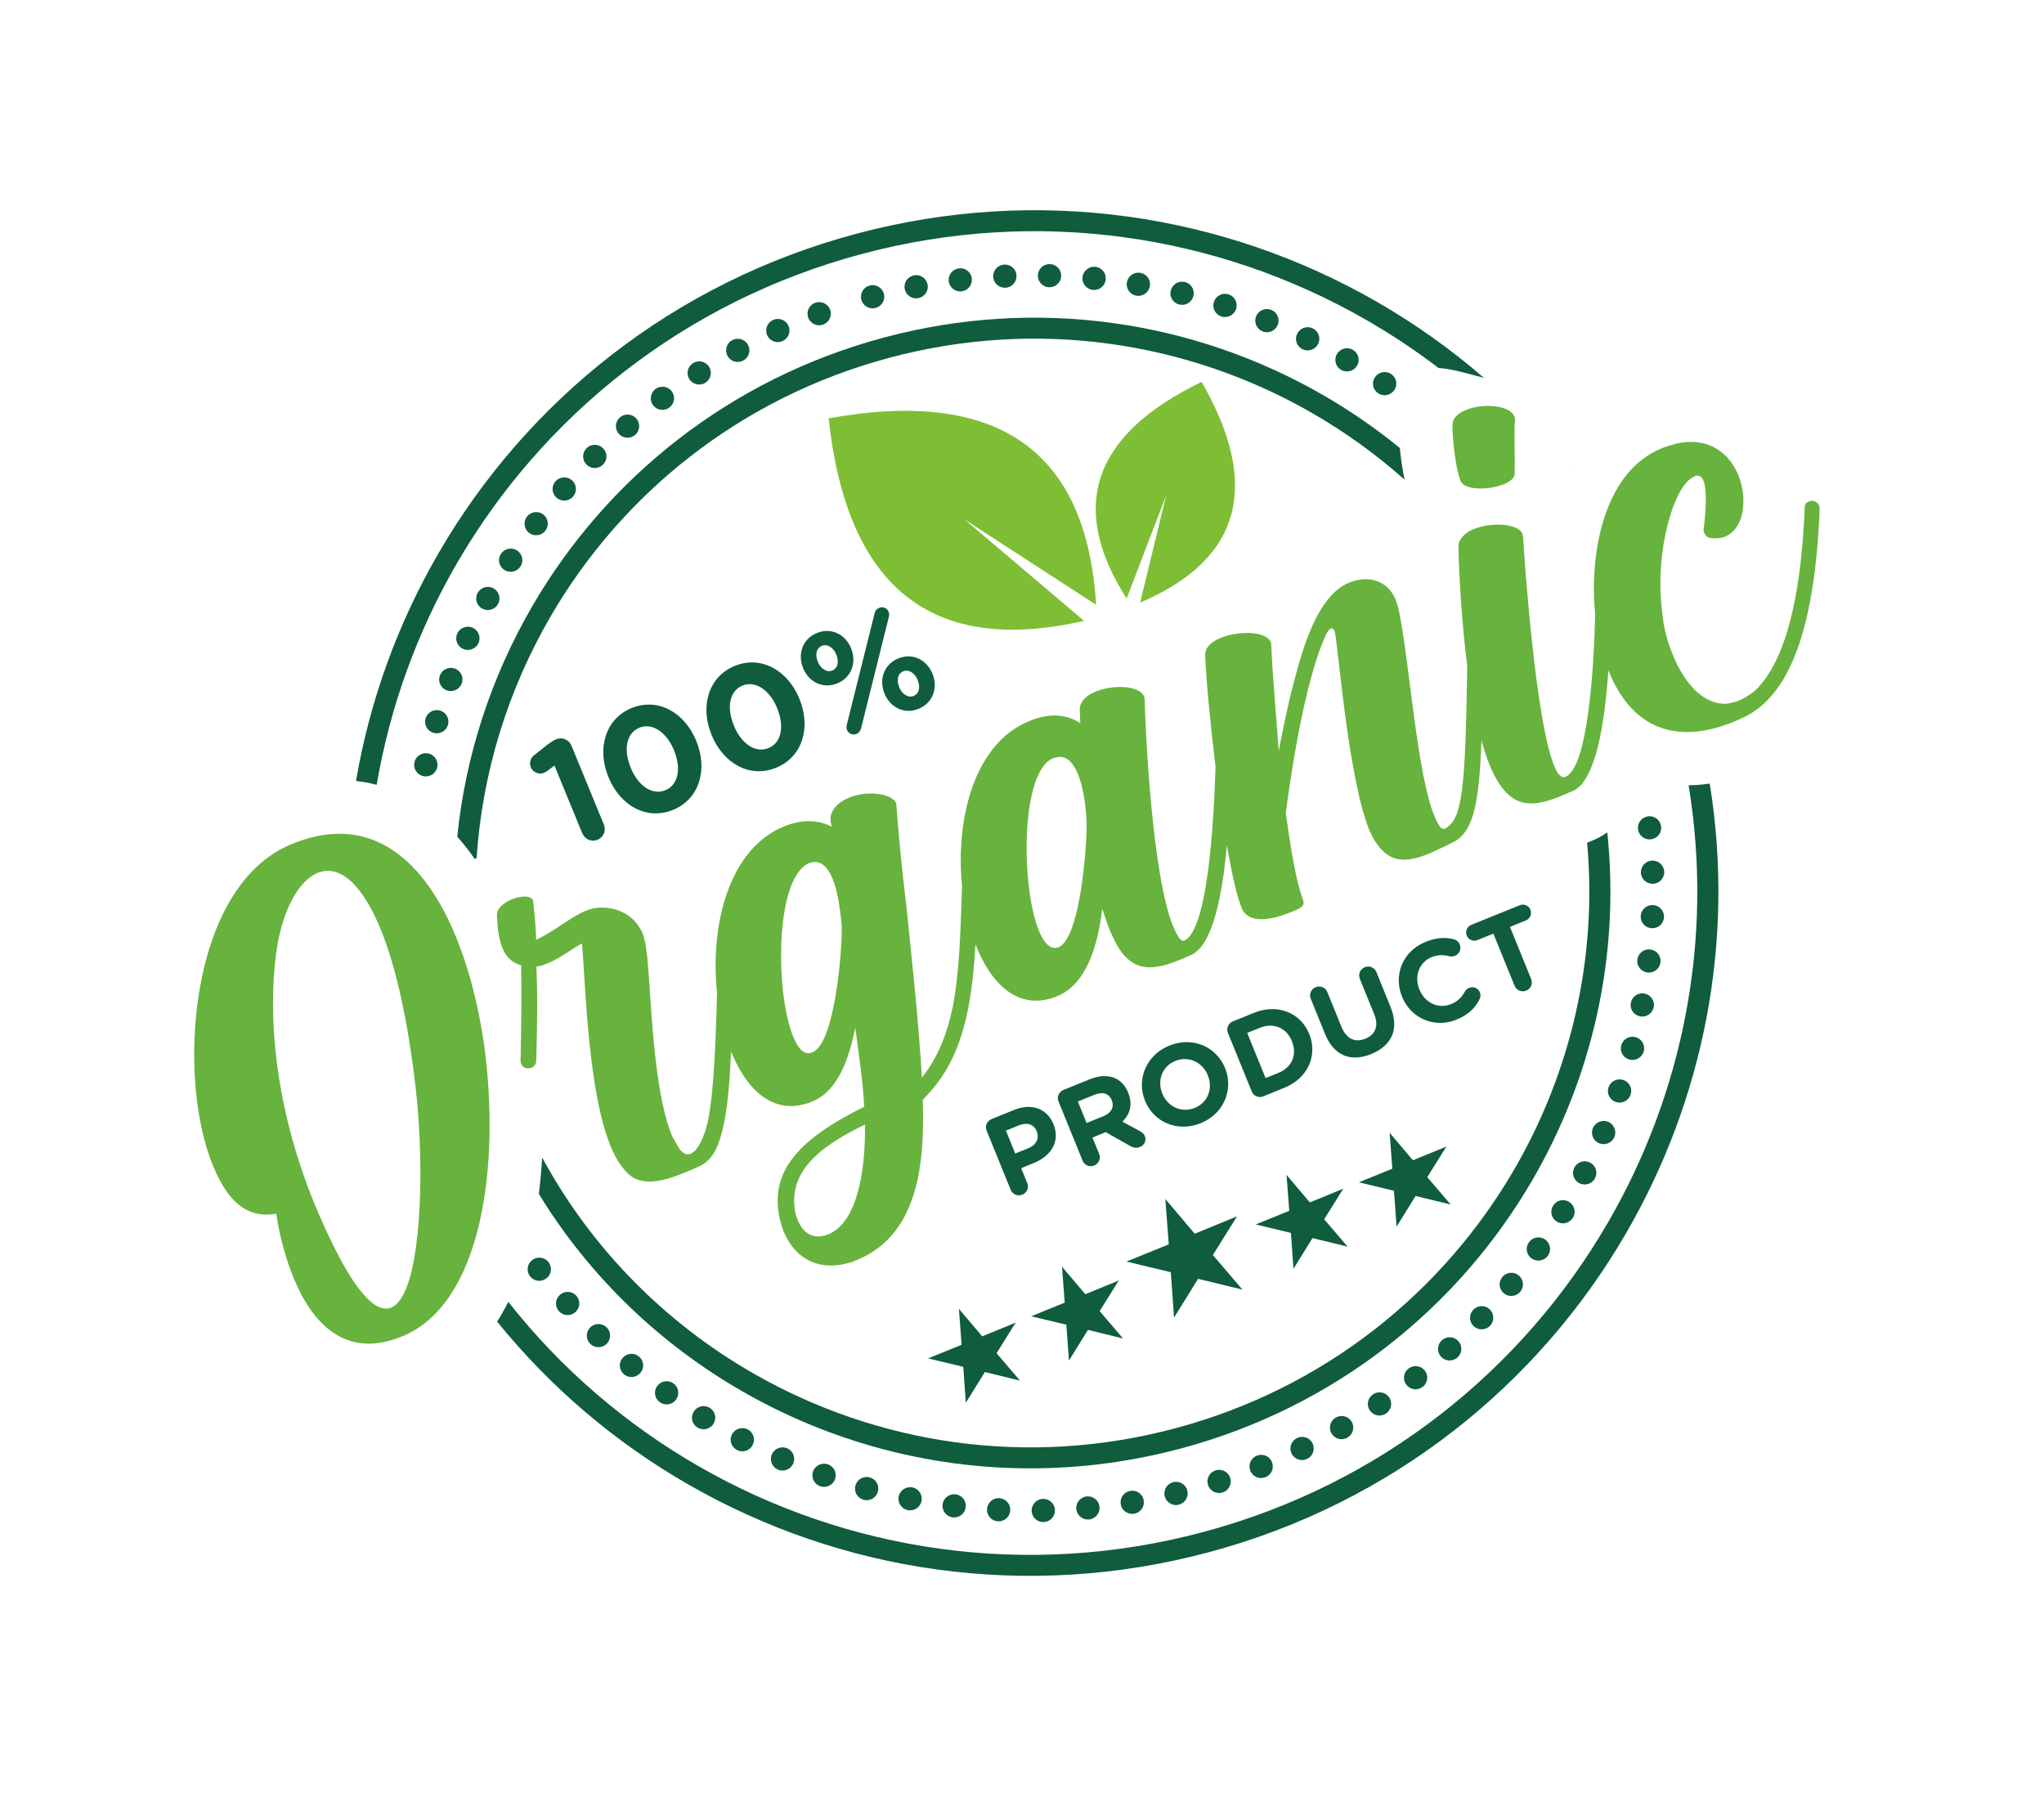 <svg width="83" height="73" viewBox="0 0 83 73" fill="none" xmlns="http://www.w3.org/2000/svg">
<g id="Layer_1" clip-path="url(#clip0_0_1853)">
<path id="Vector" d="M43.001 38.456C42.703 38.585 42.428 38.353 42.211 37.85C41.458 36.109 41.417 31.363 42.755 30.789L42.946 30.741C43.311 30.689 43.571 30.963 43.749 31.376C44.029 32.026 44.105 32.939 44.123 33.386C44.145 34.252 43.88 38.043 43.001 38.456ZM12.951 49.309C11.143 45.131 10.871 41.254 11.213 38.706C11.643 35.494 13.711 33.68 15.382 37.549C16.3 39.676 16.701 42.724 16.828 43.755C17.494 48.705 16.967 58.588 12.951 49.307L12.951 49.309ZM16.389 54.24C19.539 52.886 20.321 47.438 19.669 42.5C19.434 40.815 19.008 39.177 18.422 37.818C17.109 34.776 14.913 32.954 11.763 34.309C7.662 36.071 7.17 43.741 8.641 47.31L8.717 47.487C9.24 48.697 9.976 49.503 11.218 49.282C11.342 50.139 11.601 51.148 11.983 52.034C12.761 53.836 14.127 55.208 16.386 54.237L16.389 54.24ZM28.301 47.402C28.836 47.172 29.163 46.787 29.408 45.561C29.543 44.894 29.63 43.972 29.688 42.694C29.71 42.748 29.732 42.804 29.755 42.856C30.418 44.391 31.523 45.317 32.962 44.734L33.021 44.709C34.031 44.275 34.468 43.002 34.73 41.733C34.921 43.156 35.028 43.811 35.093 44.939C32.453 46.248 31.248 47.537 31.657 49.462C31.715 49.682 31.763 49.872 31.84 50.049C32.311 51.141 33.321 51.688 34.667 51.215L34.875 51.125C37.371 50.052 37.547 47.035 37.47 44.652C38.484 43.655 39.001 42.489 39.305 40.991C39.464 40.209 39.553 39.333 39.612 38.346C39.642 38.425 39.673 38.502 39.706 38.578C40.37 40.113 41.474 41.039 42.913 40.456L42.972 40.431C44.131 39.932 44.584 38.373 44.758 36.898C44.882 37.265 44.979 37.573 45.107 37.868C45.324 38.371 45.574 38.788 45.88 39.006C46.475 39.485 47.285 39.243 48.029 38.924L48.386 38.77C49.245 38.357 49.633 36.37 49.821 34.325C50.021 35.486 50.234 36.442 50.435 36.909C50.758 37.575 51.772 37.313 52.485 37.008L52.634 36.945C52.871 36.843 53.008 36.748 52.893 36.484C52.63 35.791 52.417 34.483 52.212 33.03C52.352 31.885 52.945 27.709 53.822 25.826C53.874 25.699 53.953 25.558 54.042 25.52C54.101 25.495 54.157 25.54 54.196 25.629C54.32 25.997 54.721 31.496 55.592 33.678C56.23 35.154 57.074 35.072 58.145 34.611L58.963 34.223C59.786 33.818 60.053 32.85 60.159 30.067C60.27 30.468 60.392 30.842 60.532 31.168C60.762 31.7 61.055 32.134 61.36 32.353C61.955 32.832 62.765 32.59 63.509 32.271L63.895 32.104C64.8 31.667 65.158 29.409 65.31 27.216C65.334 27.278 65.359 27.339 65.387 27.4C66.19 29.261 67.748 30.343 70.312 29.344L70.639 29.204C70.936 29.075 71.279 28.892 71.631 28.566C72.641 27.641 73.7 25.61 73.89 20.662C73.894 20.59 73.869 20.532 73.869 20.532C73.817 20.413 73.72 20.351 73.606 20.331C73.606 20.331 73.533 20.326 73.444 20.365C73.354 20.404 73.279 20.471 73.283 20.644C73.082 25.317 72.144 27.225 71.24 28.069C71.029 28.231 70.832 28.349 70.625 28.439C70.476 28.502 70.316 28.536 70.154 28.57C69.164 28.645 68.422 27.74 67.975 26.705C67.72 26.113 67.553 25.485 67.512 24.978C67.149 22.508 67.951 19.712 68.783 19.355L68.873 19.316C69.004 19.296 69.103 19.358 69.167 19.506C69.37 19.979 69.21 21.238 69.18 21.496C69.163 21.539 69.189 21.597 69.201 21.627C69.253 21.745 69.32 21.821 69.435 21.841C69.665 21.883 69.898 21.853 70.076 21.777C70.373 21.648 70.577 21.387 70.7 21.018C70.861 20.495 70.815 19.813 70.572 19.253C70.202 18.396 69.386 17.732 68.096 18.005C67.874 18.065 67.624 18.137 67.417 18.227C65.248 19.16 64.643 22.081 64.729 24.321C64.74 24.53 64.755 24.736 64.776 24.943C64.716 27.299 64.464 31.126 63.582 31.537C63.404 31.613 63.269 31.461 63.127 31.137C62.349 29.335 61.891 22.565 61.848 21.811L61.827 21.681C61.636 21.237 60.524 21.191 59.811 21.498C59.484 21.638 59.238 21.883 59.221 22.171C59.24 23.136 59.332 25.096 59.58 27.036C59.503 32.135 59.373 33.277 58.678 33.643C58.529 33.706 58.423 33.543 58.27 33.188C57.531 31.476 57.248 26.905 56.784 24.689L56.66 24.322C56.315 23.524 55.501 23.349 54.757 23.67C53.51 24.205 52.913 26.249 52.518 27.783C52.277 28.692 52.09 29.647 51.925 30.489C51.912 30.215 51.63 26.87 51.625 26.206L51.605 26.075C51.401 25.602 50.242 25.61 49.528 25.917C49.172 26.071 48.926 26.316 48.937 26.59C48.974 27.552 49.136 29.311 49.358 31.126C49.291 33.421 49.037 37.753 48.097 38.191C47.949 38.255 47.804 38.002 47.626 37.589C46.767 35.437 46.505 29.526 46.483 28.416L46.462 28.285C46.259 27.812 45.159 27.795 44.475 28.089C44.119 28.242 43.889 28.445 43.844 28.746L43.866 29.367C43.267 28.96 42.529 28.962 41.756 29.294L41.727 29.308C39.549 30.243 38.798 33.27 39.065 35.965C39.002 37.949 38.951 39.553 38.69 40.872C38.448 42.026 38.074 42.956 37.434 43.757C37.314 41.603 37.041 39.094 36.811 36.846C36.614 35.249 36.482 33.802 36.401 32.716L36.392 32.615C36.214 32.202 35.176 32.087 34.464 32.394C34.167 32.523 33.895 32.708 33.776 33.004C33.695 33.144 33.725 33.377 33.772 33.566C33.181 33.26 32.484 33.278 31.801 33.572L31.772 33.585C29.58 34.527 28.832 37.588 29.116 40.299C29.054 42.866 28.952 44.469 28.76 45.454C28.713 45.755 28.442 46.676 28.056 46.843C27.908 46.906 27.75 46.868 27.576 46.629L27.301 46.151C26.663 44.674 26.48 41.638 26.38 40.104C26.299 39.018 26.269 38.295 26.064 37.822L25.945 37.628C25.494 36.911 24.509 36.669 23.766 36.988C23.142 37.257 22.56 37.786 21.771 38.161C21.771 37.916 21.715 37.135 21.655 36.669L21.647 36.568C21.545 36.332 21.108 36.379 20.751 36.532C20.454 36.661 20.165 36.889 20.179 37.164C20.197 37.613 20.239 38.118 20.418 38.532C20.558 38.858 20.803 39.102 21.162 39.192C21.179 40.62 21.175 41.183 21.139 43.054C21.135 43.126 21.148 43.155 21.159 43.185C21.236 43.362 21.351 43.382 21.453 43.375C21.525 43.379 21.554 43.365 21.615 43.34C21.705 43.302 21.784 43.163 21.775 43.062C21.82 41.291 21.834 40.586 21.782 39.242C21.955 39.237 22.134 39.16 22.282 39.097C22.788 38.88 23.259 38.502 23.633 38.307C23.786 40.132 23.884 44.433 24.84 46.648C25.043 47.121 25.311 47.495 25.588 47.727C26.238 48.252 27.291 47.834 28.003 47.529L28.301 47.401L28.301 47.402ZM33.007 42.719L32.978 42.732C32.68 42.861 32.434 42.615 32.231 42.143C31.478 40.402 31.451 35.687 32.835 35.056C33.281 34.864 33.595 35.185 33.787 35.628C34.08 36.307 34.141 37.263 34.179 37.595C34.208 38.563 33.901 42.336 33.011 42.719L33.007 42.719ZM33.661 50.107C33.068 50.362 32.633 50.094 32.417 49.592C32.365 49.473 32.316 49.356 32.293 49.224C32.008 47.665 33.111 46.632 35.123 45.662C35.154 47.609 34.789 49.621 33.66 50.107L33.661 50.107ZM61.09 19.652C61.328 19.55 61.51 19.402 61.506 19.229C61.522 18.697 61.479 17.454 61.512 17.124C61.546 17.039 61.508 16.951 61.483 16.891C61.291 16.448 60.195 16.359 59.512 16.652C59.185 16.793 58.956 16.997 58.982 17.3C58.969 17.761 59.111 19.066 59.314 19.539C59.48 19.922 60.493 19.906 61.088 19.651L61.09 19.652Z" fill="#67B33D"/>
<path id="Vector_2" d="M23.651 33.843C23.75 34.083 24.024 34.196 24.265 34.099C24.506 34 24.62 33.726 24.524 33.487L23.203 30.272C23.104 30.032 22.829 29.919 22.589 30.017L22.578 30.021C22.458 30.071 22.343 30.152 22.194 30.265L21.694 30.662C21.537 30.785 21.484 30.981 21.555 31.157C21.639 31.363 21.888 31.462 22.093 31.378C22.139 31.358 22.197 31.323 22.238 31.292L22.515 31.085L23.648 33.845L23.651 33.843ZM27.331 32.884C28.404 32.446 28.75 31.246 28.274 30.088L28.27 30.076C27.794 28.918 26.709 28.317 25.648 28.75C24.581 29.186 24.229 30.388 24.705 31.546L24.708 31.558C25.184 32.716 26.258 33.322 27.331 32.884ZM27.017 32.087C26.483 32.304 25.912 31.906 25.612 31.176L25.609 31.164C25.308 30.435 25.434 29.765 25.962 29.549C26.489 29.333 27.071 29.736 27.367 30.459L27.37 30.471C27.67 31.194 27.55 31.87 27.017 32.087ZM31.519 31.172C32.592 30.735 32.938 29.534 32.462 28.377L32.458 28.365C31.982 27.207 30.897 26.606 29.835 27.039C28.768 27.476 28.417 28.677 28.893 29.835L28.896 29.847C29.372 31.004 30.446 31.61 31.519 31.172ZM31.205 30.375C30.671 30.593 30.1 30.195 29.8 29.465L29.797 29.453C29.496 28.723 29.622 28.053 30.15 27.837C30.677 27.622 31.259 28.024 31.555 28.748L31.558 28.76C31.858 29.483 31.738 30.159 31.205 30.375ZM33.999 27.749C34.585 27.51 34.791 26.886 34.561 26.327L34.558 26.316C34.326 25.758 33.752 25.465 33.172 25.702C32.587 25.941 32.38 26.56 32.611 27.124L32.614 27.136C32.846 27.694 33.42 27.986 33.999 27.749ZM34.396 29.644C34.458 29.792 34.626 29.863 34.776 29.801C34.868 29.764 34.94 29.681 34.962 29.585L36.094 25.047C36.112 24.978 36.112 24.913 36.081 24.838C36.02 24.689 35.851 24.618 35.702 24.68C35.61 24.718 35.537 24.8 35.516 24.897L34.384 29.435C34.37 29.5 34.365 29.569 34.396 29.644ZM37.304 28.781C37.889 28.541 38.095 27.918 37.866 27.36L37.862 27.348C37.631 26.79 37.057 26.498 36.477 26.735C35.892 26.973 35.684 27.593 35.915 28.156L35.918 28.168C36.15 28.726 36.724 29.018 37.304 28.781ZM33.797 27.225C33.567 27.319 33.322 27.145 33.212 26.877L33.209 26.866C33.1 26.603 33.133 26.324 33.373 26.225C33.602 26.131 33.848 26.305 33.958 26.572L33.961 26.584C34.068 26.84 34.037 27.126 33.797 27.225ZM37.102 28.257C36.872 28.351 36.626 28.178 36.516 27.91L36.513 27.898C36.404 27.635 36.437 27.357 36.677 27.258C36.907 27.164 37.152 27.337 37.262 27.605L37.265 27.617C37.372 27.873 37.341 28.159 37.102 28.257Z" fill="#0F5D3C"/>
<path id="Vector_3" d="M41.04 48.311C41.116 48.497 41.325 48.584 41.513 48.509C41.7 48.433 41.79 48.224 41.713 48.038L41.467 47.433L41.978 47.225C42.664 46.947 43.068 46.359 42.78 45.654L42.778 45.646C42.524 45.025 41.908 44.773 41.178 45.069L40.264 45.439C40.076 45.514 39.986 45.723 40.063 45.909L41.04 48.309L41.04 48.311ZM41.225 46.838L40.847 45.908L41.367 45.698C41.704 45.562 41.979 45.637 42.1 45.938L42.102 45.947C42.209 46.208 42.094 46.487 41.757 46.623L41.224 46.839L41.225 46.838ZM43.961 47.127C44.036 47.314 44.246 47.403 44.433 47.325C44.62 47.25 44.71 47.041 44.633 46.855L44.362 46.19L44.9 45.971L45.892 46.532C46.01 46.6 46.142 46.634 46.294 46.571C46.456 46.506 46.564 46.319 46.489 46.133C46.446 46.028 46.374 45.977 46.275 45.92L45.577 45.545C45.886 45.243 46.006 44.85 45.812 44.371L45.81 44.362C45.691 44.075 45.502 43.874 45.264 43.773C44.98 43.655 44.636 43.667 44.246 43.826L43.184 44.256C42.996 44.331 42.907 44.54 42.984 44.726L43.96 47.126L43.961 47.127ZM44.123 45.599L43.769 44.726L44.438 44.454C44.766 44.321 45.027 44.387 45.145 44.675L45.147 44.683C45.252 44.94 45.135 45.189 44.807 45.322L44.125 45.599L44.123 45.599ZM48.756 45.607C49.7 45.225 50.099 44.237 49.746 43.373L49.744 43.364C49.391 42.5 48.429 42.074 47.485 42.456C46.541 42.838 46.142 43.826 46.494 44.69L46.496 44.699C46.848 45.563 47.812 45.989 48.756 45.607ZM48.513 44.987C47.97 45.207 47.409 44.927 47.198 44.406L47.196 44.397C46.983 43.876 47.185 43.298 47.728 43.078C48.271 42.858 48.832 43.137 49.045 43.659L49.047 43.667C49.26 44.188 49.057 44.767 48.515 44.986L48.513 44.987ZM50.827 44.318C50.903 44.504 51.112 44.593 51.3 44.516L52.156 44.168C53.118 43.778 53.513 42.844 53.165 41.987L53.163 41.979C52.813 41.123 51.882 40.736 50.92 41.126L50.063 41.473C49.876 41.549 49.786 41.758 49.863 41.944L50.829 44.317L50.827 44.318ZM51.391 43.775L50.644 41.941L51.164 41.731C51.715 41.508 52.241 41.736 52.46 42.274L52.462 42.283C52.683 42.822 52.462 43.342 51.911 43.565L51.391 43.775ZM55.679 42.798C56.501 42.466 56.838 41.803 56.463 40.881L55.891 39.471C55.815 39.285 55.605 39.196 55.418 39.273C55.231 39.349 55.142 39.557 55.218 39.744L55.801 41.179C55.998 41.661 55.849 42.011 55.438 42.178C55.027 42.344 54.674 42.189 54.472 41.693L53.898 40.281C53.823 40.094 53.613 40.007 53.426 40.083C53.238 40.158 53.15 40.367 53.226 40.553L53.807 41.984C54.172 42.88 54.861 43.132 55.683 42.799L55.679 42.798ZM59.144 41.401C59.634 41.202 59.899 40.928 60.077 40.578C60.116 40.5 60.136 40.397 60.093 40.292C60.024 40.122 59.824 40.042 59.653 40.111C59.574 40.143 59.517 40.202 59.481 40.266C59.352 40.496 59.198 40.659 58.914 40.775C58.389 40.988 57.849 40.7 57.637 40.178L57.634 40.17C57.422 39.648 57.619 39.072 58.135 38.863C58.376 38.766 58.605 38.764 58.849 38.827C58.911 38.838 58.985 38.849 59.077 38.812C59.261 38.737 59.35 38.533 59.276 38.35C59.228 38.233 59.129 38.161 59.037 38.139C58.708 38.055 58.347 38.059 57.888 38.245C56.947 38.626 56.579 39.6 56.931 40.465L56.934 40.474C57.29 41.348 58.241 41.767 59.141 41.403L59.144 41.401ZM61.502 40.025C61.578 40.212 61.787 40.301 61.974 40.223C62.162 40.148 62.252 39.939 62.175 39.753L61.314 37.636L61.962 37.373C62.133 37.304 62.215 37.108 62.146 36.939C62.077 36.77 61.88 36.688 61.711 36.757L59.743 37.554C59.572 37.624 59.489 37.82 59.558 37.988C59.627 38.158 59.824 38.24 59.993 38.171L60.641 37.908L61.502 40.025Z" fill="#0F5D3C"/>
<path id="Vector_4" fill-rule="evenodd" clip-rule="evenodd" d="M38.938 53.145L39.884 54.262L41.244 53.704L40.467 54.947L41.418 56.059L39.992 55.711L39.219 56.958L39.115 55.5L37.687 55.157L39.048 54.604L38.938 53.145ZM52.242 47.706L53.188 48.823L54.548 48.265L53.771 49.508L54.722 50.62L53.296 50.272L52.524 51.519L52.419 50.061L50.991 49.718L52.352 49.165L52.242 47.706ZM56.428 45.995L57.374 47.112L58.734 46.554L57.957 47.797L58.908 48.909L57.482 48.561L56.71 49.808L56.605 48.35L55.177 48.007L56.538 47.454L56.428 45.995ZM43.124 51.434L44.071 52.551L45.43 51.993L44.653 53.236L45.604 54.349L44.178 54L43.406 55.248L43.301 53.789L41.873 53.447L43.234 52.893L43.124 51.434Z" fill="#0F5D3C"/>
<path id="Vector_5" fill-rule="evenodd" clip-rule="evenodd" d="M47.32 48.684L48.514 50.095L50.232 49.388L49.251 50.96L50.451 52.364L48.65 51.926L47.675 53.5L47.542 51.657L45.739 51.225L47.46 50.526L47.32 48.684Z" fill="#0F5D3C"/>
<path id="Vector_6" fill-rule="evenodd" clip-rule="evenodd" d="M34.751 9.497C42.181 7.506 49.712 8.698 55.881 12.238C57.434 13.129 58.901 14.169 60.259 15.345C59.488 15.136 58.862 14.961 58.414 14.943C57.472 14.222 56.481 13.565 55.453 12.976C49.474 9.545 42.174 8.389 34.971 10.319C27.768 12.249 22.026 16.9 18.562 22.859C16.954 25.627 15.839 28.675 15.296 31.867C15.023 31.795 14.743 31.741 14.456 31.711C15.016 28.427 16.166 25.285 17.822 22.436C21.395 16.286 27.32 11.488 34.751 9.497ZM63.685 18.893L63.694 18.904L63.685 18.919L63.685 18.893ZM69.426 31.815C70.474 38.289 69.148 44.704 66.022 50.087C62.451 56.234 56.526 61.034 49.094 63.025C41.661 65.017 34.132 63.824 27.963 60.284C25.004 58.587 22.357 56.348 20.186 53.663C20.351 53.407 20.501 53.138 20.641 52.861C22.783 55.585 25.425 57.846 28.391 59.548C34.368 62.977 41.669 64.134 48.872 62.204C56.074 60.274 61.818 55.622 65.28 49.663C68.322 44.429 69.603 38.183 68.569 31.887C68.848 31.882 69.134 31.86 69.425 31.817L69.426 31.815Z" fill="#0F5D3C"/>
<path id="Vector_7" fill-rule="evenodd" clip-rule="evenodd" d="M35.879 13.709C42.141 12.031 48.486 13.035 53.684 16.017C54.793 16.654 55.85 17.38 56.841 18.189C56.882 18.612 56.947 19.066 57.035 19.477C55.87 18.441 54.603 17.529 53.255 16.756C48.246 13.883 42.132 12.914 36.099 14.531C30.067 16.147 25.256 20.043 22.355 25.035C20.634 27.998 19.586 31.346 19.354 34.833C19.329 34.849 19.305 34.864 19.281 34.882C19.058 34.559 18.819 34.255 18.567 33.974C18.906 30.646 19.962 27.457 21.615 24.612C24.625 19.431 29.617 15.388 35.88 13.71L35.879 13.709ZM65.267 33.797C65.794 38.812 64.657 43.732 62.228 47.911C59.218 53.092 54.225 57.135 47.963 58.812C41.701 60.49 35.356 59.486 30.159 56.504C26.813 54.585 23.944 51.848 21.88 48.478C21.943 47.986 21.987 47.492 22.014 46.999C24.029 50.719 27.029 53.722 30.588 55.765C35.596 58.638 41.71 59.607 47.743 57.99C53.775 56.374 58.586 52.478 61.487 47.486C63.772 43.552 64.871 38.938 64.448 34.222L64.792 34.073L64.834 34.053C64.988 33.979 65.131 33.894 65.265 33.798L65.267 33.797Z" fill="#0F5D3C"/>
<path id="Vector_8" fill-rule="evenodd" clip-rule="evenodd" d="M35.316 11.593C35.062 11.659 34.91 11.916 34.976 12.168C35.042 12.421 35.299 12.571 35.553 12.505C35.807 12.439 35.958 12.181 35.893 11.93C35.827 11.678 35.568 11.528 35.316 11.593Z" fill="#0F5D3C"/>
<path id="Vector_9" fill-rule="evenodd" clip-rule="evenodd" d="M37.117 11.18C36.86 11.227 36.689 11.474 36.736 11.729C36.783 11.985 37.031 12.155 37.287 12.106C37.544 12.059 37.715 11.812 37.667 11.556C37.62 11.3 37.372 11.131 37.116 11.18L37.117 11.18Z" fill="#0F5D3C"/>
<path id="Vector_10" fill-rule="evenodd" clip-rule="evenodd" d="M38.944 10.895C38.684 10.925 38.496 11.156 38.524 11.415C38.553 11.674 38.785 11.86 39.045 11.83C39.305 11.801 39.493 11.567 39.463 11.309C39.434 11.05 39.2 10.864 38.942 10.894L38.944 10.895Z" fill="#0F5D3C"/>
<path id="Vector_11" fill-rule="evenodd" clip-rule="evenodd" d="M40.786 10.742C40.525 10.752 40.321 10.972 40.331 11.232C40.34 11.493 40.56 11.695 40.822 11.684C41.083 11.674 41.287 11.455 41.277 11.194C41.268 10.934 41.048 10.732 40.786 10.742Z" fill="#0F5D3C"/>
<path id="Vector_12" fill-rule="evenodd" clip-rule="evenodd" d="M42.635 10.722C42.374 10.714 42.153 10.918 42.144 11.178C42.136 11.438 42.34 11.655 42.601 11.665C42.862 11.672 43.081 11.469 43.091 11.209C43.1 10.949 42.896 10.732 42.635 10.722Z" fill="#0F5D3C"/>
<path id="Vector_13" fill-rule="evenodd" clip-rule="evenodd" d="M44.478 10.833C44.218 10.807 43.986 10.994 43.957 11.254C43.929 11.513 44.117 11.744 44.378 11.772C44.638 11.798 44.871 11.611 44.9 11.351C44.927 11.092 44.739 10.861 44.48 10.833L44.478 10.833Z" fill="#0F5D3C"/>
<path id="Vector_14" fill-rule="evenodd" clip-rule="evenodd" d="M46.31 11.079C46.054 11.033 45.806 11.203 45.76 11.46C45.713 11.715 45.885 11.961 46.142 12.007C46.398 12.052 46.645 11.881 46.692 11.625C46.738 11.368 46.567 11.124 46.31 11.079Z" fill="#0F5D3C"/>
<path id="Vector_15" fill-rule="evenodd" clip-rule="evenodd" d="M48.118 11.451C47.864 11.387 47.606 11.54 47.542 11.793C47.477 12.046 47.629 12.3 47.883 12.365C48.136 12.429 48.394 12.277 48.459 12.024C48.525 11.771 48.372 11.516 48.118 11.451Z" fill="#0F5D3C"/>
<path id="Vector_16" fill-rule="evenodd" clip-rule="evenodd" d="M49.894 11.955C49.646 11.872 49.377 12.006 49.294 12.253C49.21 12.5 49.344 12.767 49.592 12.849C49.84 12.932 50.109 12.798 50.192 12.551C50.275 12.304 50.142 12.037 49.894 11.955Z" fill="#0F5D3C"/>
<path id="Vector_17" fill-rule="evenodd" clip-rule="evenodd" d="M51.628 12.585C51.386 12.485 51.109 12.599 51.009 12.84C50.908 13.081 51.024 13.356 51.264 13.455C51.505 13.555 51.782 13.439 51.883 13.2C51.984 12.959 51.868 12.684 51.628 12.585Z" fill="#0F5D3C"/>
<path id="Vector_18" fill-rule="evenodd" clip-rule="evenodd" d="M53.313 13.335C53.08 13.219 52.795 13.313 52.677 13.546C52.559 13.779 52.653 14.062 52.886 14.178C53.12 14.295 53.405 14.201 53.523 13.968C53.641 13.735 53.547 13.452 53.313 13.335Z" fill="#0F5D3C"/>
<path id="Vector_19" fill-rule="evenodd" clip-rule="evenodd" d="M54.939 14.207C54.714 14.073 54.424 14.147 54.291 14.371C54.156 14.596 54.23 14.885 54.455 15.017C54.678 15.149 54.97 15.076 55.103 14.852C55.238 14.627 55.164 14.339 54.939 14.207Z" fill="#0F5D3C"/>
<path id="Vector_20" fill-rule="evenodd" clip-rule="evenodd" d="M56.497 15.191C56.282 15.041 55.989 15.095 55.838 15.307C55.687 15.522 55.74 15.814 55.953 15.964C56.168 16.113 56.462 16.059 56.613 15.847C56.763 15.632 56.711 15.34 56.497 15.191Z" fill="#0F5D3C"/>
<path id="Vector_21" fill-rule="evenodd" clip-rule="evenodd" d="M67.455 33.568C67.429 33.309 67.198 33.12 66.939 33.145C66.678 33.171 66.488 33.401 66.513 33.659C66.539 33.919 66.77 34.107 67.029 34.081C67.29 34.055 67.48 33.824 67.455 33.567L67.455 33.568Z" fill="#0F5D3C"/>
<path id="Vector_22" fill-rule="evenodd" clip-rule="evenodd" d="M67.578 35.402C67.573 35.143 67.355 34.936 67.094 34.943C66.834 34.949 66.626 35.166 66.632 35.428C66.638 35.687 66.855 35.893 67.118 35.887C67.378 35.88 67.586 35.663 67.581 35.404L67.578 35.402Z" fill="#0F5D3C"/>
<path id="Vector_23" fill-rule="evenodd" clip-rule="evenodd" d="M67.57 37.241C67.582 36.98 67.381 36.761 67.119 36.749C66.857 36.738 66.636 36.938 66.623 37.199C66.611 37.458 66.812 37.68 67.074 37.691C67.336 37.703 67.558 37.502 67.57 37.241Z" fill="#0F5D3C"/>
<path id="Vector_24" fill-rule="evenodd" clip-rule="evenodd" d="M67.427 39.076C67.458 38.817 67.273 38.582 67.013 38.552C66.754 38.522 66.519 38.706 66.486 38.965C66.455 39.224 66.64 39.457 66.9 39.489C67.159 39.519 67.394 39.335 67.427 39.076Z" fill="#0F5D3C"/>
<path id="Vector_25" fill-rule="evenodd" clip-rule="evenodd" d="M67.153 40.895C67.202 40.639 67.034 40.392 66.779 40.343C66.521 40.294 66.273 40.462 66.222 40.717C66.173 40.973 66.34 41.218 66.597 41.269C66.854 41.318 67.101 41.15 67.151 40.896L67.153 40.895Z" fill="#0F5D3C"/>
<path id="Vector_26" fill-rule="evenodd" clip-rule="evenodd" d="M66.748 42.69C66.815 42.438 66.668 42.18 66.414 42.112C66.161 42.046 65.902 42.193 65.833 42.445C65.765 42.697 65.914 42.955 66.166 43.023C66.419 43.09 66.678 42.94 66.748 42.69Z" fill="#0F5D3C"/>
<path id="Vector_27" fill-rule="evenodd" clip-rule="evenodd" d="M66.212 44.454C66.299 44.208 66.169 43.94 65.922 43.854C65.675 43.768 65.405 43.898 65.318 44.144C65.231 44.391 65.363 44.658 65.608 44.744C65.856 44.831 66.125 44.699 66.212 44.454Z" fill="#0F5D3C"/>
<path id="Vector_28" fill-rule="evenodd" clip-rule="evenodd" d="M65.554 46.173C65.657 45.933 65.546 45.657 65.308 45.554C65.067 45.452 64.788 45.562 64.684 45.8C64.581 46.04 64.692 46.317 64.931 46.42C65.171 46.522 65.45 46.411 65.554 46.173Z" fill="#0F5D3C"/>
<path id="Vector_29" fill-rule="evenodd" clip-rule="evenodd" d="M64.77 47.841C64.89 47.609 64.801 47.325 64.569 47.206C64.337 47.087 64.05 47.176 63.93 47.408C63.81 47.639 63.899 47.924 64.131 48.043C64.364 48.162 64.65 48.072 64.77 47.841Z" fill="#0F5D3C"/>
<path id="Vector_30" fill-rule="evenodd" clip-rule="evenodd" d="M63.87 49.449C64.008 49.227 63.939 48.937 63.715 48.801C63.493 48.665 63.201 48.734 63.064 48.958C62.927 49.179 62.997 49.469 63.219 49.605C63.442 49.741 63.733 49.67 63.87 49.449Z" fill="#0F5D3C"/>
<path id="Vector_31" fill-rule="evenodd" clip-rule="evenodd" d="M62.854 50.99C63.007 50.779 62.959 50.483 62.747 50.332C62.535 50.18 62.238 50.229 62.085 50.44C61.932 50.651 61.98 50.947 62.192 51.098C62.404 51.25 62.701 51.201 62.854 50.99Z" fill="#0F5D3C"/>
<path id="Vector_32" fill-rule="evenodd" clip-rule="evenodd" d="M61.731 52.453C61.898 52.252 61.873 51.955 61.672 51.789C61.471 51.623 61.174 51.651 61.005 51.85C60.838 52.05 60.864 52.346 61.064 52.514C61.265 52.679 61.562 52.652 61.731 52.453Z" fill="#0F5D3C"/>
<path id="Vector_33" fill-rule="evenodd" clip-rule="evenodd" d="M60.506 53.833C60.687 53.645 60.682 53.347 60.495 53.166C60.307 52.987 60.008 52.993 59.826 53.179C59.645 53.367 59.65 53.665 59.837 53.845C60.025 54.025 60.324 54.019 60.506 53.833Z" fill="#0F5D3C"/>
<path id="Vector_34" fill-rule="evenodd" clip-rule="evenodd" d="M59.183 55.121C59.377 54.947 59.394 54.649 59.22 54.455C59.046 54.26 58.746 54.246 58.551 54.42C58.356 54.593 58.34 54.892 58.514 55.086C58.688 55.279 58.987 55.294 59.183 55.121Z" fill="#0F5D3C"/>
<path id="Vector_35" fill-rule="evenodd" clip-rule="evenodd" d="M57.773 56.313C57.979 56.152 58.017 55.857 57.858 55.652C57.697 55.446 57.401 55.41 57.194 55.569C56.987 55.729 56.95 56.024 57.109 56.23C57.27 56.435 57.566 56.471 57.773 56.313Z" fill="#0F5D3C"/>
<path id="Vector_36" fill-rule="evenodd" clip-rule="evenodd" d="M56.279 57.398C56.497 57.253 56.556 56.961 56.412 56.744C56.266 56.528 55.974 56.47 55.755 56.614C55.537 56.759 55.479 57.051 55.622 57.268C55.768 57.484 56.06 57.542 56.279 57.398Z" fill="#0F5D3C"/>
<path id="Vector_37" fill-rule="evenodd" clip-rule="evenodd" d="M54.711 58.377C54.939 58.248 55.019 57.961 54.891 57.734C54.762 57.507 54.473 57.429 54.245 57.557C54.017 57.685 53.938 57.973 54.066 58.2C54.194 58.426 54.483 58.505 54.711 58.377Z" fill="#0F5D3C"/>
<path id="Vector_38" fill-rule="evenodd" clip-rule="evenodd" d="M53.075 59.239C53.312 59.127 53.413 58.846 53.301 58.611C53.189 58.376 52.907 58.276 52.671 58.388C52.435 58.501 52.333 58.782 52.445 59.016C52.557 59.251 52.839 59.351 53.075 59.239Z" fill="#0F5D3C"/>
<path id="Vector_39" fill-rule="evenodd" clip-rule="evenodd" d="M51.383 59.983C51.627 59.888 51.747 59.615 51.653 59.372C51.559 59.129 51.284 59.01 51.04 59.105C50.795 59.199 50.675 59.472 50.77 59.715C50.864 59.959 51.138 60.077 51.383 59.983Z" fill="#0F5D3C"/>
<path id="Vector_40" fill-rule="evenodd" clip-rule="evenodd" d="M49.642 60.603C49.891 60.526 50.032 60.261 49.956 60.013C49.879 59.764 49.614 59.626 49.364 59.702C49.115 59.78 48.975 60.044 49.05 60.292C49.128 60.54 49.393 60.679 49.642 60.603Z" fill="#0F5D3C"/>
<path id="Vector_41" fill-rule="evenodd" clip-rule="evenodd" d="M47.861 61.099C48.115 61.04 48.275 60.786 48.216 60.532C48.157 60.278 47.903 60.121 47.648 60.18C47.394 60.239 47.234 60.492 47.293 60.747C47.352 61.001 47.605 61.158 47.861 61.099Z" fill="#0F5D3C"/>
<path id="Vector_42" fill-rule="evenodd" clip-rule="evenodd" d="M46.049 61.465C46.308 61.424 46.484 61.183 46.444 60.925C46.404 60.668 46.162 60.493 45.903 60.534C45.644 60.574 45.468 60.815 45.508 61.073C45.548 61.33 45.79 61.505 46.049 61.465Z" fill="#0F5D3C"/>
<path id="Vector_43" fill-rule="evenodd" clip-rule="evenodd" d="M44.215 61.698C44.476 61.676 44.67 61.448 44.648 61.189C44.626 60.93 44.397 60.738 44.137 60.76C43.877 60.783 43.683 61.011 43.705 61.27C43.727 61.528 43.955 61.721 44.215 61.698Z" fill="#0F5D3C"/>
<path id="Vector_44" fill-rule="evenodd" clip-rule="evenodd" d="M42.37 61.803C42.631 61.8 42.842 61.586 42.838 61.326C42.836 61.066 42.621 60.858 42.36 60.861C42.098 60.864 41.889 61.078 41.892 61.338C41.894 61.599 42.108 61.806 42.37 61.803Z" fill="#0F5D3C"/>
<path id="Vector_45" fill-rule="evenodd" clip-rule="evenodd" d="M40.522 61.772C40.783 61.788 41.007 61.59 41.023 61.33C41.039 61.07 40.841 60.847 40.58 60.832C40.319 60.817 40.095 61.015 40.079 61.275C40.063 61.535 40.261 61.757 40.522 61.772Z" fill="#0F5D3C"/>
<path id="Vector_46" fill-rule="evenodd" clip-rule="evenodd" d="M38.682 61.611C38.941 61.645 39.18 61.463 39.215 61.206C39.249 60.948 39.067 60.71 38.809 60.676C38.55 60.642 38.31 60.824 38.276 61.082C38.241 61.34 38.423 61.577 38.682 61.611Z" fill="#0F5D3C"/>
<path id="Vector_47" fill-rule="evenodd" clip-rule="evenodd" d="M36.859 61.318C37.115 61.371 37.366 61.206 37.419 60.952C37.472 60.697 37.308 60.449 37.053 60.396C36.796 60.343 36.547 60.508 36.493 60.762C36.439 61.017 36.604 61.265 36.859 61.318Z" fill="#0F5D3C"/>
<path id="Vector_48" fill-rule="evenodd" clip-rule="evenodd" d="M35.062 60.897C35.314 60.967 35.576 60.823 35.647 60.572C35.718 60.32 35.572 60.06 35.322 59.99C35.069 59.919 34.808 60.066 34.736 60.315C34.665 60.566 34.811 60.826 35.062 60.897Z" fill="#0F5D3C"/>
<path id="Vector_49" fill-rule="evenodd" clip-rule="evenodd" d="M33.299 60.347C33.545 60.435 33.818 60.309 33.907 60.064C33.996 59.819 33.87 59.55 33.625 59.46C33.379 59.372 33.108 59.499 33.017 59.742C32.928 59.988 33.054 60.256 33.299 60.347Z" fill="#0F5D3C"/>
<path id="Vector_50" fill-rule="evenodd" clip-rule="evenodd" d="M31.581 59.67C31.819 59.777 32.1 59.669 32.208 59.432C32.316 59.194 32.208 58.915 31.97 58.81C31.732 58.703 31.451 58.811 31.345 59.048C31.238 59.286 31.345 59.565 31.583 59.67L31.581 59.67Z" fill="#0F5D3C"/>
<path id="Vector_51" fill-rule="evenodd" clip-rule="evenodd" d="M29.919 58.874C30.148 58.997 30.437 58.911 30.559 58.681C30.684 58.452 30.596 58.165 30.367 58.043C30.137 57.92 29.851 58.008 29.726 58.237C29.602 58.466 29.689 58.751 29.919 58.874Z" fill="#0F5D3C"/>
<path id="Vector_52" fill-rule="evenodd" clip-rule="evenodd" d="M28.318 57.962C28.539 58.1 28.831 58.034 28.971 57.815C29.111 57.595 29.046 57.304 28.825 57.166C28.604 57.028 28.311 57.093 28.172 57.314C28.032 57.534 28.097 57.825 28.318 57.963L28.318 57.962Z" fill="#0F5D3C"/>
<path id="Vector_53" fill-rule="evenodd" clip-rule="evenodd" d="M26.787 56.934C26.997 57.088 27.294 57.045 27.449 56.835C27.604 56.624 27.56 56.33 27.351 56.176C27.142 56.021 26.844 56.067 26.689 56.275C26.533 56.485 26.578 56.78 26.787 56.934Z" fill="#0F5D3C"/>
<path id="Vector_54" fill-rule="evenodd" clip-rule="evenodd" d="M25.334 55.8C25.533 55.97 25.831 55.947 26.002 55.748C26.173 55.55 26.151 55.254 25.952 55.084C25.753 54.914 25.455 54.938 25.284 55.136C25.113 55.334 25.136 55.631 25.334 55.8Z" fill="#0F5D3C"/>
<path id="Vector_55" fill-rule="evenodd" clip-rule="evenodd" d="M23.967 54.566C24.152 54.749 24.453 54.748 24.636 54.563C24.82 54.377 24.82 54.078 24.635 53.896C24.449 53.714 24.149 53.716 23.965 53.9C23.781 54.085 23.783 54.383 23.967 54.566Z" fill="#0F5D3C"/>
<path id="Vector_56" fill-rule="evenodd" clip-rule="evenodd" d="M22.694 53.238C22.864 53.433 23.165 53.454 23.362 53.282C23.558 53.109 23.579 52.812 23.408 52.617C23.237 52.421 22.936 52.402 22.74 52.573C22.543 52.745 22.523 53.042 22.694 53.238Z" fill="#0F5D3C"/>
<path id="Vector_57" fill-rule="evenodd" clip-rule="evenodd" d="M21.521 51.821C21.679 52.028 21.976 52.069 22.183 51.911C22.393 51.754 22.434 51.458 22.276 51.252C22.119 51.044 21.822 51.004 21.614 51.161C21.405 51.319 21.364 51.614 21.521 51.821Z" fill="#0F5D3C"/>
<path id="Vector_58" fill-rule="evenodd" clip-rule="evenodd" d="M16.828 30.954C16.771 31.209 16.933 31.459 17.189 31.515C17.444 31.572 17.696 31.41 17.754 31.156C17.811 30.901 17.649 30.651 17.394 30.594C17.138 30.537 16.886 30.699 16.828 30.954Z" fill="#0F5D3C"/>
<path id="Vector_59" fill-rule="evenodd" clip-rule="evenodd" d="M17.282 29.17C17.207 29.42 17.348 29.682 17.599 29.756C17.851 29.83 18.113 29.687 18.189 29.438C18.264 29.188 18.121 28.927 17.871 28.852C17.62 28.779 17.358 28.921 17.282 29.17Z" fill="#0F5D3C"/>
<path id="Vector_60" fill-rule="evenodd" clip-rule="evenodd" d="M17.864 27.422C17.771 27.667 17.894 27.938 18.138 28.031C18.383 28.123 18.656 27.999 18.748 27.756C18.841 27.512 18.717 27.241 18.474 27.148C18.229 27.056 17.956 27.18 17.864 27.422Z" fill="#0F5D3C"/>
<path id="Vector_61" fill-rule="evenodd" clip-rule="evenodd" d="M18.569 25.721C18.459 25.957 18.562 26.238 18.799 26.347C19.036 26.456 19.318 26.353 19.428 26.117C19.538 25.881 19.435 25.6 19.198 25.491C18.961 25.382 18.679 25.485 18.569 25.721Z" fill="#0F5D3C"/>
<path id="Vector_62" fill-rule="evenodd" clip-rule="evenodd" d="M19.396 24.073C19.269 24.301 19.352 24.587 19.58 24.713C19.809 24.838 20.097 24.756 20.223 24.528C20.35 24.3 20.268 24.014 20.039 23.888C19.811 23.763 19.523 23.845 19.396 24.073Z" fill="#0F5D3C"/>
<path id="Vector_63" fill-rule="evenodd" clip-rule="evenodd" d="M20.341 22.489C20.197 22.707 20.259 22.999 20.477 23.142C20.696 23.284 20.989 23.222 21.133 23.004C21.277 22.786 21.215 22.494 20.997 22.352C20.778 22.209 20.485 22.271 20.341 22.489Z" fill="#0F5D3C"/>
<path id="Vector_64" fill-rule="evenodd" clip-rule="evenodd" d="M21.396 20.977C21.238 21.185 21.277 21.481 21.485 21.639C21.693 21.795 21.991 21.755 22.148 21.548C22.306 21.341 22.267 21.045 22.059 20.889C21.851 20.732 21.554 20.772 21.396 20.979L21.396 20.977Z" fill="#0F5D3C"/>
<path id="Vector_65" fill-rule="evenodd" clip-rule="evenodd" d="M22.557 19.544C22.384 19.739 22.403 20.037 22.599 20.209C22.795 20.382 23.093 20.361 23.267 20.166C23.441 19.971 23.421 19.673 23.226 19.501C23.03 19.329 22.731 19.349 22.557 19.544Z" fill="#0F5D3C"/>
<path id="Vector_66" fill-rule="evenodd" clip-rule="evenodd" d="M23.821 18.198C23.634 18.38 23.631 18.678 23.814 18.865C23.996 19.05 24.296 19.053 24.484 18.868C24.67 18.686 24.674 18.388 24.489 18.202C24.306 18.017 24.007 18.014 23.819 18.196L23.821 18.198Z" fill="#0F5D3C"/>
<path id="Vector_67" fill-rule="evenodd" clip-rule="evenodd" d="M25.177 16.944C24.978 17.114 24.951 17.411 25.121 17.608C25.291 17.806 25.589 17.829 25.788 17.662C25.987 17.492 26.011 17.196 25.843 16.998C25.674 16.8 25.376 16.777 25.177 16.944Z" fill="#0F5D3C"/>
<path id="Vector_68" fill-rule="evenodd" clip-rule="evenodd" d="M26.62 15.793C26.41 15.947 26.363 16.242 26.517 16.451C26.672 16.661 26.968 16.705 27.178 16.551C27.389 16.397 27.435 16.102 27.281 15.893C27.127 15.684 26.83 15.638 26.62 15.793Z" fill="#0F5D3C"/>
<path id="Vector_69" fill-rule="evenodd" clip-rule="evenodd" d="M28.142 14.745C27.92 14.884 27.852 15.174 27.991 15.394C28.131 15.614 28.422 15.681 28.643 15.542C28.865 15.403 28.931 15.113 28.794 14.893C28.655 14.672 28.364 14.607 28.142 14.745Z" fill="#0F5D3C"/>
<path id="Vector_70" fill-rule="evenodd" clip-rule="evenodd" d="M29.736 13.81C29.504 13.932 29.417 14.218 29.539 14.448C29.661 14.679 29.948 14.765 30.179 14.641C30.411 14.519 30.498 14.233 30.375 14.003C30.253 13.773 29.965 13.687 29.734 13.81L29.736 13.81Z" fill="#0F5D3C"/>
<path id="Vector_71" fill-rule="evenodd" clip-rule="evenodd" d="M31.394 12.99C31.154 13.096 31.047 13.375 31.152 13.612C31.258 13.85 31.538 13.956 31.776 13.851C32.015 13.745 32.123 13.466 32.018 13.229C31.912 12.991 31.632 12.885 31.394 12.99Z" fill="#0F5D3C"/>
<path id="Vector_72" fill-rule="evenodd" clip-rule="evenodd" d="M33.105 12.293C32.858 12.38 32.73 12.65 32.818 12.897C32.906 13.142 33.177 13.269 33.423 13.181C33.669 13.093 33.797 12.823 33.71 12.578C33.622 12.334 33.351 12.207 33.105 12.294L33.105 12.293Z" fill="#0F5D3C"/>
<path id="Vector_73" fill-rule="evenodd" clip-rule="evenodd" d="M48.793 15.506C51.222 19.735 50.389 22.723 46.298 24.468L46.574 23.33L47.354 20.117L46.168 23.207L45.748 24.302C43.365 20.571 44.379 17.64 48.793 15.507L48.793 15.506Z" fill="#7DBE35"/>
<path id="Vector_74" fill-rule="evenodd" clip-rule="evenodd" d="M33.648 16.986C34.395 23.879 37.853 26.618 44.019 25.209L42.748 24.13L39.16 21.087L43.109 23.649L44.508 24.556C44.126 18.275 40.504 15.751 33.646 16.986L33.648 16.986Z" fill="#7DBE35"/>
</g>
<defs>
<clipPath id="clip0_0_1853">
<rect width="70" height="55.417" fill="white" transform="translate(0.875 18.574) rotate(-15)"/>
</clipPath>
</defs>
</svg>
